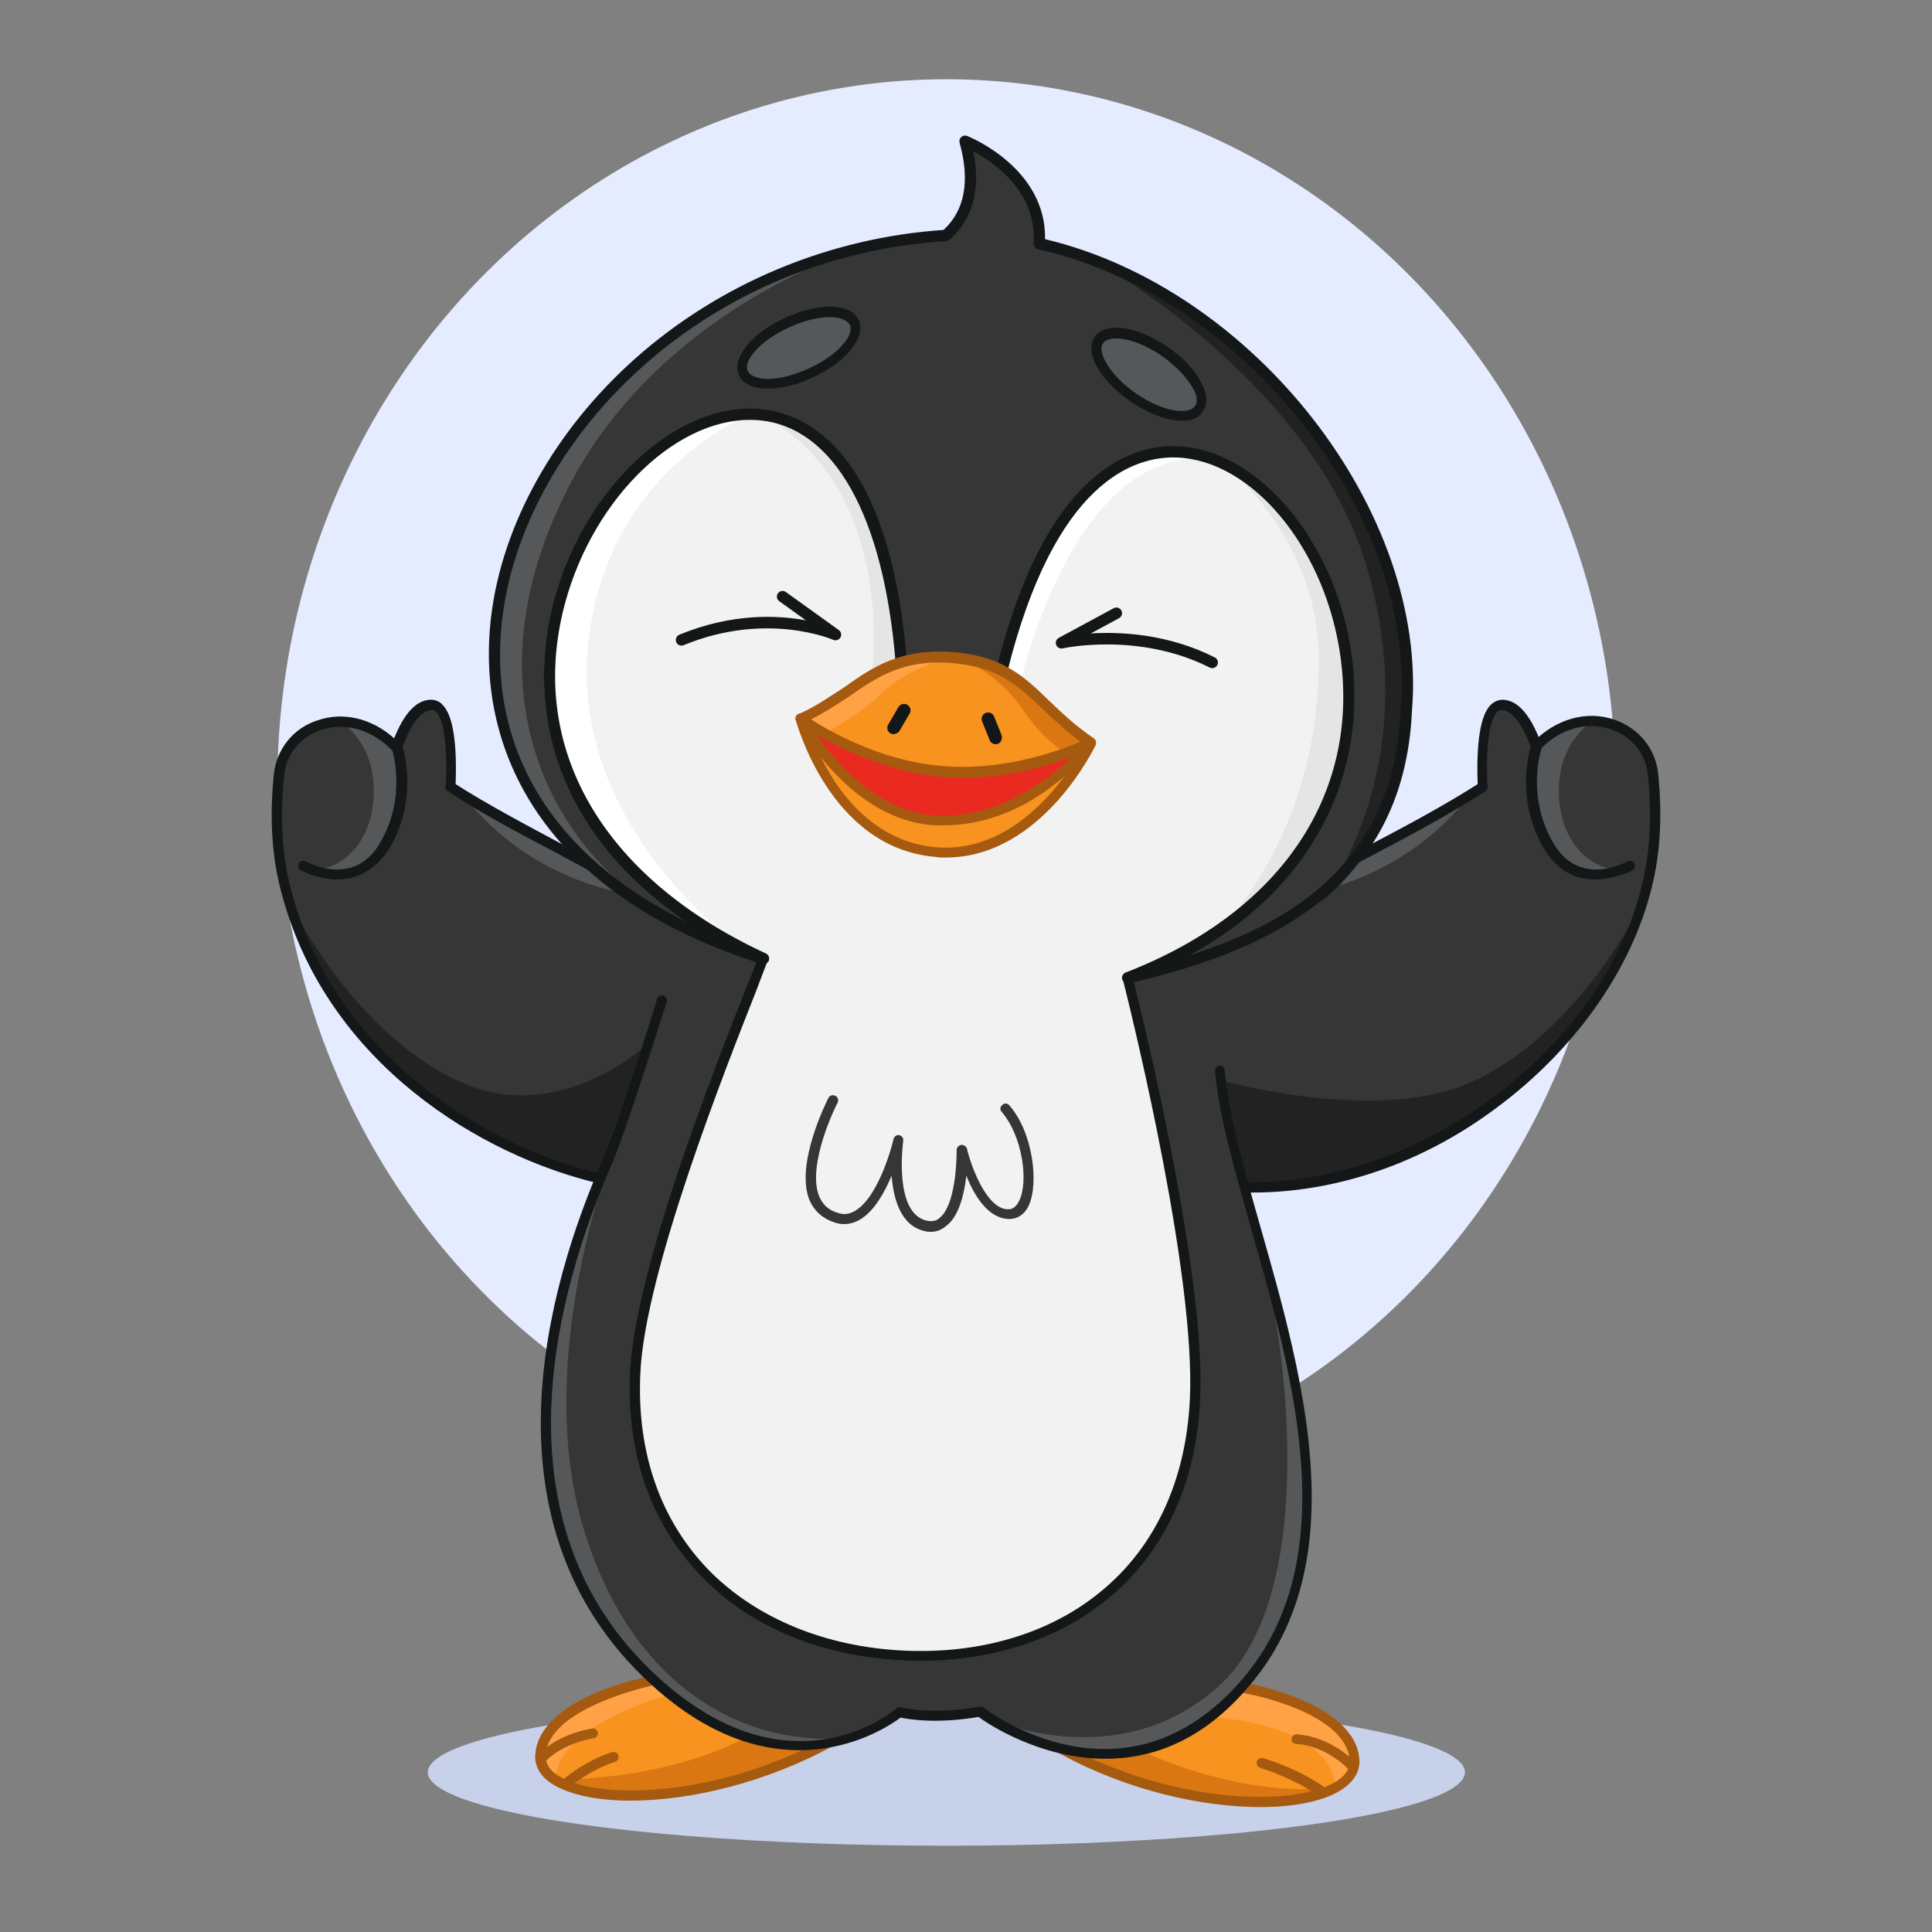 <?xml version="1.0" encoding="UTF-8"?>
<svg xmlns="http://www.w3.org/2000/svg" xmlns:xlink="http://www.w3.org/1999/xlink" version="1.1" id="Слой_1" x="0px" y="0px" viewBox="0 0 512 512" xml:space="preserve" width="512" height="512">
<rect x="0" y="0" width="512" height="512" fill="#808080" stroke="none"/>
<g id="_x31_">
	<ellipse fill="#E6ECFF" cx="250.793" cy="207.815" rx="177.289" ry="186.815"/>
	<path fill="#363636" d="M211.699,287.351l-18.95,25.437C142.388,325.421,65.053,271.304,73.93,205.237   c0.854-8.707,7.853-14.34,15.364-14.852c13.316-0.341,21.34,14.682,33.119,19.974C154.68,231.698,204.87,244.501,211.699,287.351z"/>
	<path fill="#222223" d="M174.312,314.666c-33.802-2.049-84.846-27.827-98.333-77.676c4.609,11.097,22.705,40.46,47.971,50.532   s47.63-10.755,47.63-10.755L174.312,314.666z"/>
	<path fill="#555759" d="M168.508,237.161c0,0-27.144-2.219-46.093-26.803c14.682,9.219,31.241,16.901,45.923,25.437   L168.508,237.161z"/>
	<path fill="#363636" d="M102.953,205.919c0,0,3.244-18.779,11.097-19.12s4.609,29.193,4.609,29.193L102.953,205.919z"/>
	<path fill="#555759" d="M103.806,220.089c-7.17,17.413-20.315,10.584-20.315,10.584c12.974-1.878,16.901-15.365,15.194-25.607   c-1.536-10.243-9.56-14.682-9.56-14.682l0,0c4.439-0.341,9.048,1.024,12.633,4.609c1.024,1.024,2.049,1.878,3.244,2.902   C106.708,203.7,107.391,211.382,103.806,220.089z"/>
	<path fill="#141718" d="M89.466,233.063c-5.292,0-9.731-2.39-9.731-2.39c-0.683-0.341-0.854-1.195-0.512-1.878   c0.341-0.683,1.195-0.854,1.878-0.512c0.512,0.341,12.804,6.999,19.632-4.951c7.341-12.462,3.073-24.925,3.073-25.095   c-0.171-0.341-0.171-0.512,0-0.854c2.731-7.682,6.146-11.779,10.243-11.95c1.195,0,2.39,0.341,3.244,1.366   c2.731,2.731,3.926,10.072,3.414,21.852c0,0.683-0.683,1.366-1.366,1.195c-0.683,0-1.366-0.683-1.195-1.366   c0.512-10.584-0.512-17.755-2.561-19.803c-0.341-0.341-0.683-0.512-1.195-0.512c-2.731,0.171-5.463,3.585-7.682,9.731   c0.683,2.561,3.756,14.34-3.414,26.803C99.197,231.185,93.905,233.063,89.466,233.063z"/>
	<path fill="#141718" d="M161.508,233.405c-0.171,0-0.512,0-0.683-0.171c-4.439-2.39-8.877-4.78-13.316-7.17   c-9.731-5.121-19.803-10.414-28.851-16.389c-0.683-0.341-0.854-1.195-0.341-1.878c0.341-0.683,1.195-0.854,1.878-0.341   c9.048,5.804,19.12,11.097,28.68,16.218c4.439,2.39,9.048,4.78,13.487,7.17c0.683,0.341,0.854,1.195,0.512,1.878   C162.362,233.063,161.85,233.405,161.508,233.405z"/>
	<path fill="#141718" d="M159.118,313.642c-0.171,0-0.171,0-0.341,0c-31.241-7.341-71.872-31.753-83.993-76.31   c-2.731-9.731-3.414-20.315-2.219-32.095c0.683-6.658,5.121-12.292,11.609-14.34c7.341-2.561,15.706-0.171,21.681,6.146   c0.512,0.512,0.512,1.366,0,1.878c-0.512,0.512-1.366,0.512-1.878,0c-5.292-5.463-12.462-7.682-18.95-5.463   c-5.463,1.878-9.219,6.487-9.731,12.121c-1.195,11.438-0.512,21.681,2.049,31.07c11.779,43.362,51.556,67.262,81.944,74.432   c0.683,0.171,1.195,0.854,1.024,1.536C160.313,313.129,159.63,313.642,159.118,313.642z"/>
	<path fill="#363636" d="M300.472,287.351l18.95,25.437c50.361,12.633,127.696-41.484,118.819-107.551   c-0.854-8.707-7.853-14.34-15.365-14.852c-13.316-0.341-21.34,14.682-33.119,19.974C357.491,231.698,307.3,244.501,300.472,287.351   z"/>
	<path fill="#222223" d="M329.494,314.666c38.411,1.707,93.041-27.998,106.527-77.676c-4.609,11.097-22.705,40.46-47.971,50.532   c-25.266,10.072-65.043-1.366-65.043-1.366L329.494,314.666z"/>
	<path fill="#555759" d="M343.663,237.161c0,0,27.144-2.219,46.093-26.803c-14.682,9.219-31.241,16.901-45.923,25.437   L343.663,237.161z"/>
	<path fill="#363636" d="M409.218,205.919c0,0-3.244-18.779-11.097-19.12s-4.609,29.193-4.609,29.193L409.218,205.919z"/>
	<path fill="#555759" d="M408.365,220.089c7.17,17.413,20.315,10.584,20.315,10.584c-12.974-1.878-16.901-15.365-15.194-25.607   c1.536-10.243,9.56-14.682,9.56-14.682l0,0c-4.439-0.341-9.048,1.024-12.633,4.609c-1.024,1.024-2.049,1.878-3.244,2.902   C405.462,203.7,404.78,211.382,408.365,220.089z"/>
	<path fill="#141718" d="M422.705,233.063c-4.609,0-9.731-1.707-13.657-8.365c-7.17-12.462-4.097-24.242-3.414-26.803   c-2.219-6.146-4.951-9.56-7.682-9.731c-0.512,0-0.854,0.171-1.195,0.512c-2.049,2.049-3.073,9.389-2.561,19.803   c0,0.683-0.512,1.366-1.195,1.366s-1.366-0.512-1.366-1.195c-0.512-11.779,0.683-19.12,3.414-21.852   c0.854-0.854,2.049-1.366,3.244-1.366c4.097,0.171,7.512,4.268,10.243,11.95c0.171,0.341,0.171,0.512,0,0.854   c0,0.171-4.268,12.462,3.073,25.095c6.829,11.95,19.12,5.292,19.632,4.951c0.683-0.341,1.536-0.171,1.878,0.512   c0.341,0.683,0.171,1.536-0.512,1.878C432.607,230.672,427.997,233.063,422.705,233.063z"/>
	<path fill="#141718" d="M350.662,233.405c-0.512,0-0.854-0.171-1.195-0.683c-0.341-0.683-0.171-1.536,0.512-1.878   c4.439-2.39,9.048-4.78,13.487-7.17c9.731-5.122,19.632-10.414,28.68-16.218c0.683-0.341,1.366-0.171,1.878,0.341   c0.341,0.683,0.171,1.366-0.341,1.878c-9.048,5.804-19.12,11.267-28.851,16.389c-4.439,2.39-9.048,4.78-13.316,7.17   C351.174,233.234,350.833,233.405,350.662,233.405z"/>
	<path fill="#141718" d="M332.054,316.032c-0.854,0-1.707,0-2.561,0c-0.683,0-1.366-0.683-1.366-1.366   c0-0.683,0.683-1.366,1.366-1.366c0.854,0,1.536,0,2.39,0c44.728,0,91.504-34.655,102.771-76.822   c2.561-9.56,3.244-19.632,2.049-31.07c-0.512-5.634-4.268-10.243-9.731-12.121c-6.487-2.219-13.657-0.171-18.95,5.463   c-0.512,0.512-1.366,0.512-1.878,0s-0.512-1.366,0-1.878c5.975-6.317,14.34-8.707,21.681-6.146   c6.487,2.219,10.926,7.682,11.609,14.34c1.195,11.779,0.512,22.364-2.219,32.095c-5.634,20.827-20.315,41.313-40.289,56.166   C377.294,308.179,354.247,316.032,332.054,316.032z"/>
	<ellipse fill="#C7D1EA" cx="250.793" cy="469.677" rx="137.427" ry="19.462"/>
	<path fill="#F7931E" d="M353.906,473.774c-12.121,6.658-44.045,4.951-72.042-10.072l10.926-3.756l27.827-9.56l8.877-3.073   c0,0,27.998,4.78,29.534,18.779C359.369,469.335,357.32,471.896,353.906,473.774z"/>
	<path fill="#DB7712" d="M353.906,473.774c-12.121,6.658-44.045,4.951-72.042-10.072l10.926-3.756l10.243,4.268   C303.032,464.214,327.786,476.505,353.906,473.774z"/>
	<path fill="#FFA245" d="M353.906,473.774c-1.195-17.242-32.948-18.779-32.948-18.779l-0.341-4.78l8.877-3.073   c0,0,27.997,4.78,29.534,18.779C359.369,469.335,357.32,471.896,353.906,473.774z"/>
	<path fill="#A55A0F" d="M334.103,478.895c-15.365,0-34.997-4.268-52.922-13.999c-0.512-0.171-0.683-0.683-0.683-1.366   c0-0.512,0.341-1.024,0.854-1.195l47.63-16.389c0.171,0,0.512-0.171,0.683,0c1.195,0.171,29.022,5.122,30.558,19.974   c0.341,3.244-1.195,5.975-4.439,8.194C351.345,477.188,343.492,478.895,334.103,478.895z M285.107,464.043   c28.851,14.511,59.409,14.511,69.311,7.853c2.39-1.536,3.414-3.414,3.244-5.634c-1.195-12.121-24.925-17.072-28.168-17.584   L285.107,464.043z"/>
	<path fill="#363636" d="M330.176,446.118c-26.12,31.924-58.214,15.535-67.604,9.389c-1.707-1.024-2.731-1.878-2.731-1.878l0,0   l72.555-129.574l0,0l0,0C332.566,325.08,363.125,405.829,330.176,446.118z"/>
	<path fill="#F7931E" d="M220.406,461.311c-29.022,16.047-62.141,17.584-73.408,10.243c-2.731-1.707-4.097-4.097-3.756-6.829   c1.195-13.999,29.193-19.291,29.193-19.291l5.292,1.707l29.022,9.56L220.406,461.311z"/>
	<path fill="#FFA245" d="M177.897,447.313l-0.171,1.707c0,0-29.705,7.682-30.558,22.535c-2.731-1.707-4.097-4.097-3.756-6.829   c1.195-13.999,29.193-19.291,29.193-19.291L177.897,447.313z"/>
	<path fill="#DB7712" d="M206.748,456.873l13.657,4.439c-29.022,16.047-62.141,17.584-73.408,10.243c0,0,27.998,0.854,51.044-11.267   C200.773,459.092,203.675,457.897,206.748,456.873z"/>
	<path fill="#A55A0F" d="M167.142,477.188c-8.877,0-16.218-1.536-20.827-4.439c-3.244-2.049-4.78-4.951-4.439-8.024   c1.366-14.852,29.193-20.315,30.388-20.486c0.171,0,0.512,0,0.683,0l47.971,15.706c0.512,0.171,0.854,0.683,0.854,1.195   s-0.171,1.024-0.683,1.366C202.822,472.579,182.677,477.188,167.142,477.188z M173.426,446.553   c-3.073,0.683-27.795,6.393-28.819,18.343c-0.171,2.219,0.854,4.097,3.244,5.634c9.902,6.487,40.46,5.975,69.14-8.877   L173.426,446.553z"/>
	<path fill="#363636" d="M238.331,453.8c0,0-0.171,0.171-0.683,0.512c-1.707,1.195-6.317,4.268-13.145,6.146   c-11.779,3.073-29.875,2.902-51.215-15.194c-40.46-34.485-26.29-97.991-26.29-97.991l0,0l4.268,4.951L238.331,453.8z"/>
	<path fill="#0E1928" d="M316.69,370.832c-2.219,46.435-36.704,69.823-77.676,67.775c-40.972-1.878-72.896-29.193-70.847-74.945   c1.536-32.436,16.73-60.604,21.51-81.432c2.39-10.243,10.584-37.387,13.999-41.484c10.755-13.487,25.437-6.829,38.411-8.707   c2.219-0.341,4.609-0.512,6.829-0.341c2.39,0.171,4.609,0.512,6.829,1.024c12.804,3.073,28.168-2.219,37.558,12.121   c2.902,4.439,8.707,32.265,9.902,42.679C306.105,308.691,318.397,337.371,316.69,370.832z"/>
	<path fill="#363636" d="M339.054,366.564c-2.561,52.239-35.168,81.773-79.212,87.065l0,0c-6.829,0.854-13.999,1.024-21.51,0.683   c-0.171,0-0.512,0-0.683,0c-37.899-2.049-68.97-20.145-83.48-51.044l0,0c-6.146-13.316-9.219-29.022-8.365-46.776   c0.171-3.073,0.512-6.146,1.195-9.389c2.39-12.121,8.024-24.071,13.145-35.68c2.731-6.146,5.292-12.121,7.17-17.925   c5.634-17.925,11.609-34.997,8.877-45.069c-3.414-13.316,10.243-46.093,14.682-51.386c14.34-17.413,33.802-8.707,51.044-11.267   c3.073-0.512,6.146-0.683,9.219-0.512s6.146,0.512,9.048,1.366c17.072,4.097,37.387-2.902,50.191,15.706   c3.926,5.804,16.901,41.996,15.023,55.654c-1.366,9.902-3.585,23.559-0.512,39.094c1.707,8.365,4.609,17.413,7.341,26.973l0,0l0,0   l0,0c0.854,3.073,1.707,6.146,2.561,9.219c0,0,0,0,0,0.171c1.536,5.975,2.731,11.95,3.585,18.096l0,0   C339.054,356.491,339.224,361.442,339.054,366.564z"/>
	<path fill="#F2F2F2" d="M316.69,370.832c-1.536,95.431-155.694,87.236-148.353-7.17c2.561-41.826,34.826-98.333,35.338-122.916   c10.755-13.487,25.437-6.829,38.411-8.707c4.609-0.683,9.219-0.512,13.657,0.683c12.804,3.073,28.168-2.219,37.558,12.121   C305.252,276.767,316.007,324.055,316.69,370.832z"/>
	<path fill="#363636" d="M246.696,326.445c-0.512,0-1.024,0-1.536-0.171c-6.487-1.366-8.365-8.536-8.877-14.682   c-1.878,4.439-4.609,9.389-8.365,11.609c-2.049,1.195-4.268,1.536-6.487,0.854c-3.244-1.024-5.463-2.902-6.829-5.804   c-4.097-9.56,4.609-26.632,4.951-27.315c0.341-0.683,1.195-0.854,1.878-0.512c0.683,0.341,0.854,1.195,0.512,1.878   c-0.171,0.171-8.365,16.56-4.78,24.925c1.024,2.219,2.561,3.585,5.121,4.268c1.536,0.512,3.073,0.171,4.439-0.683   c6.487-3.926,10.072-18.779,10.072-18.95c0.171-0.683,0.854-1.195,1.536-1.024c0.683,0.171,1.195,0.854,1.024,1.536   c0,0.171-2.731,19.462,6.487,21.169c1.366,0.171,2.39,0,3.244-0.854c3.926-3.244,4.439-13.999,4.439-17.925   c0-0.683,0.512-1.195,1.195-1.366c0.683,0,1.366,0.341,1.536,1.024c1.024,4.439,5.122,15.877,10.755,16.047   c0.512,0,1.878,0.171,3.073-2.219c2.561-5.122,0.854-17.242-4.609-23.559c-0.512-0.512-0.512-1.366,0.171-1.878   c0.512-0.512,1.366-0.512,1.878,0.171c6.146,6.999,7.853,20.486,5.121,26.461c-1.195,2.561-3.244,3.756-5.634,3.585   c-5.292-0.341-8.877-6.317-10.926-11.438c-0.512,4.609-1.878,10.414-4.951,12.974C249.598,325.933,248.232,326.445,246.696,326.445   z"/>
	<path fill="#141718" d="M243.794,440.143c-1.536,0-3.073,0-4.78-0.171c-20.998-1.024-39.606-8.536-52.41-21.51   c-13.828-13.828-20.657-32.778-19.632-54.8c1.366-27.315,22.022-79.554,30.729-101.747c1.707-4.097,2.902-7.17,3.244-8.365   c0.171-0.683,1.024-1.024,1.707-0.854c0.683,0.171,1.024,1.024,0.854,1.707c-0.512,1.366-1.536,4.097-3.244,8.536   c-8.024,20.315-29.363,74.262-30.558,100.894c-1.024,21.34,5.463,39.606,18.779,52.922c12.462,12.292,30.388,19.632,50.703,20.657   c20.315,1.024,38.923-4.439,52.41-15.535c14.511-11.779,22.705-29.534,23.73-51.044c1.536-32.265-14.511-98.333-17.755-111.307   c-0.171-0.683,0.171-1.366,1.024-1.707c0.683-0.171,1.366,0.171,1.536,1.024c3.244,12.974,19.462,79.554,17.925,111.99   c-1.024,22.364-9.56,40.801-24.754,53.093C280.327,434.509,262.914,440.143,243.794,440.143z"/>
	<path fill="#555759" d="M224.503,460.458c-11.779,3.073-29.875,2.902-51.215-15.194c-40.46-34.485-26.29-97.991-26.29-97.991l0,0   c2.39-12.121,8.024-24.071,13.145-35.68c-3.244,10.243-6.999,24.754-8.877,40.631c-1.878,16.389-1.878,34.485,2.902,51.215l0,0   C167.654,450.386,200.944,463.019,224.503,460.458z"/>
	<path fill="#555759" d="M330.176,446.118c-26.12,31.924-58.214,15.535-67.604,9.389l0,0c0,0,33.46,15.365,60.263-8.536   c20.486-18.267,20.657-61.97,15.535-95.431l0,0c-1.024-6.487-2.219-12.633-3.585-18.096c0,0,0,0,0-0.171   c-0.854-3.414-1.707-6.487-2.561-9.219l0,0C332.566,325.08,363.125,405.829,330.176,446.118z"/>
	<path fill="#141718" d="M292.96,466.092c-17.072,0-30.9-9.048-33.631-11.097c-10.926,1.878-18.437,0.683-20.657,0.171   c-4.268,3.244-32.607,22.193-66.409-9.048c-45.581-41.996-27.315-105.161-12.462-138.963c3.926-8.877,14.34-42.167,14.34-42.508   c0.171-0.683,1.024-1.024,1.707-0.854s1.024,1.024,0.854,1.707c-0.512,1.366-10.584,33.802-14.511,42.85   c-14.511,33.29-32.436,95.089,11.95,135.89c34.826,32.095,62.312,9.56,63.336,8.536c0.341-0.341,0.854-0.341,1.195-0.341   c0,0,8.365,2.219,20.827-0.171c0.341,0,0.683,0,1.024,0.171c1.536,1.195,37.728,28.51,68.628-7.341   c27.315-31.753,13.657-80.066,2.561-118.99c-4.439-15.706-8.707-30.388-9.731-42.338c0-0.683,0.512-1.366,1.195-1.366   s1.366,0.512,1.366,1.195c1.024,11.609,5.121,26.29,9.56,41.826c11.267,39.436,25.095,88.602-3.073,121.38   C318.568,461.653,304.91,466.092,292.96,466.092z"/>
	<path fill="#A55A0F" d="M143.242,467.628c-0.341,0-0.683-0.171-0.854-0.341c-0.512-0.512-0.683-1.366-0.171-1.878   c0.171-0.171,4.78-5.634,14.682-7.341c0.683-0.171,1.366,0.341,1.536,1.024c0.171,0.683-0.341,1.366-1.024,1.536   c-8.877,1.536-13.145,6.317-13.145,6.487C144.095,467.457,143.754,467.628,143.242,467.628z"/>
	<path fill="#A55A0F" d="M150.24,473.883c-0.341,0-0.683-0.171-1.024-0.512c-0.512-0.512-0.512-1.366,0.171-1.878   c0.171-0.171,5.463-4.78,12.804-7.17c0.683-0.171,1.536,0.171,1.707,0.854s-0.171,1.536-0.854,1.707   c-6.829,2.219-11.779,6.487-11.779,6.487C150.923,473.712,150.581,473.883,150.24,473.883z"/>
	<path fill="#A55A0F" d="M358.686,469.677c-0.341,0-0.683-0.171-1.024-0.512c0,0-5.804-6.487-14.169-6.999   c-0.683,0-1.366-0.683-1.195-1.366c0-0.683,0.683-1.195,1.366-1.195c9.389,0.683,15.706,7.512,15.877,7.853   c0.512,0.512,0.512,1.366-0.171,1.878C359.369,469.677,359.027,469.677,358.686,469.677z"/>
	<path fill="#A55A0F" d="M350.492,476.505c-0.341,0-0.683-0.171-0.854-0.341c0,0-5.121-4.268-15.706-7.682   c-0.683-0.171-1.024-1.024-0.854-1.707c0.171-0.683,1.024-1.024,1.707-0.854c11.267,3.585,16.56,8.024,16.73,8.194   c0.512,0.512,0.683,1.366,0.171,1.878C351.174,476.335,350.833,476.505,350.492,476.505z"/>
	<path fill="#F15A24" d="M214.43,194.311c0,0,31.583,14.34,71.872,5.975C286.302,200.115,249.257,229.82,214.43,194.311z"/>
	<path fill="#F2F2F2" d="M372.685,188.336c-2.731,32.948-24.754,54.459-55.141,65.555c-5.122,1.878-10.414,3.414-15.877,4.609   c-17.584,4.097-37.046,5.292-56.678,3.585c-15.877-1.366-31.412-4.439-45.581-9.219c-2.39-0.854-3.585-1.878-5.804-2.731   c-0.341-0.171-0.854-1.195-1.195-1.366l-1.366-0.512c-37.387-14.852-63.165-40.801-59.922-79.895   c1.878-22.876,13.487-45.752,30.9-64.189c1.878-1.878,3.756-3.756,5.634-5.634c24.925-23.559,59.239-38.923,93.723-36.021   c36.363,3.073,69.482,25.949,89.968,55.654C366.368,139.681,374.563,164.777,372.685,188.336z"/>
	<path fill="#E5E5E5" d="M230.99,178.946c0,0,7.17-49.166-29.022-68.97c-36.192-19.974,37.558-17.584,37.558-17.584l14.682,90.309   L230.99,178.946z"/>
	<path fill="#FFFFFF" d="M196.164,250.818l-3.585-0.341c-0.341-0.171-0.683-0.341-1.024-0.341l-0.341-1.707   c-37.387-14.852-63.165-40.801-59.922-79.895c1.878-22.876,13.487-45.752,30.9-64.189c21.51,3.244,36.704,5.463,36.704,5.463   s-39.265,15.023-43.191,62.653C151.948,219.918,196.164,250.818,196.164,250.818z"/>
	<path fill="#FFFFFF" d="M270.426,180.824c0,0,15.194-67.775,54.288-58.385c0,0-3.244-20.315-4.268-20.315   c-1.024,0-66.921,10.243-66.921,10.243l-11.267,71.53L270.426,180.824z"/>
	<path fill="#E5E5E5" d="M372.685,188.336c-2.731,32.948-24.754,54.459-55.141,65.555h-0.512   c19.462-19.974,32.265-45.069,32.436-78.7c0.341-33.631-26.973-53.776-26.973-53.776l29.193-3.244   C366.368,139.681,374.563,164.777,372.685,188.336z"/>
	<path fill="#363636" d="M275.399,64.56c1.25-18.87-19.655-27.138-19.654-27.138c3.711,13.396-0.401,20.888-5.083,24.972   c-113.32,7.271-178.906,150.302-50.137,191.093c-140.841-65.214,25.344-237.573,38.318-77.953l0.512,0.341l12.292,7.17   l13.316-5.122l0.512-0.171c37.045-149.036,161.327,25.949,37.728,81.09c39.607-9.219,67.433-25.949,69.482-70.506   C377.104,136.074,330.797,77.017,275.399,64.56z"/>
	<path fill="#555759" d="M149.387,131.658c-24.242,49.849-4.439,87.919,19.12,105.674c-25.266-17.242-39.436-40.801-37.216-68.799   c3.756-46.606,47.971-92.528,98.845-103.625l0,0C230.136,64.907,173.8,80.955,149.387,131.658z"/>
	<path fill="#222223" d="M372.685,188.336c-1.707,21.681-8.024,37.558-20.145,48.654l-2.902,2.561   c0.512-0.683,28.68-35.509,12.462-89.626c-14.511-48.654-70.677-80.066-71.53-80.578   C339.566,87.954,376.441,141.047,372.685,188.336z"/>
	<path fill="#141718" d="M298.846,260.629c-0.645,0-1.235-0.418-1.433-1.059c-0.231-0.753,0.158-1.557,0.893-1.841   c41.701-16.125,62.858-48.239,56.596-85.905c-4.588-27.592-23.444-49.808-42.929-50.577c-11.424-0.455-32.483,6.339-45.042,56.866   c-0.124,0.498-0.494,0.898-0.98,1.061l-0.512,0.171l-13.253,5.099c-0.425,0.163-0.901,0.125-1.294-0.104l-12.879-7.558   c-0.382-0.254-0.627-0.67-0.664-1.127c-3.174-39.05-16.346-62.476-36.14-64.271c-20.692-1.883-43.799,19.905-51.486,48.559   c-10.171,37.921,9.735,72.589,53.249,92.738c0.718,0.333,1.054,1.166,0.768,1.904c-0.287,0.737-1.097,1.125-1.852,0.888   c-26.538-8.407-46.235-21.442-58.542-38.744c-11-15.464-15.555-33.958-13.174-53.485c2.972-24.368,16.816-49.176,37.983-68.065   c22.446-20.03,51.512-32.181,81.894-34.246c5.634-5.185,7.065-12.956,4.253-23.11c-0.152-0.549,0.021-1.137,0.445-1.518   c0.424-0.379,1.028-0.486,1.558-0.275c0.875,0.35,20.98,8.606,20.646,27.35c55.469,13.18,101.681,72.451,97.23,125.083   c-2.251,48.975-41.261,64.276-74.993,72.127C299.072,260.616,298.958,260.629,298.846,260.629z M310.95,118.227   c0.39,0,0.77,0.008,1.142,0.022c20.852,0.823,40.956,24.139,45.769,53.083c2.02,12.145,2.211,30.542-8.347,49.221   c-7.464,13.205-18.908,24.108-34.134,32.548c28.609-9.104,54.006-25.684,55.807-64.834c4.371-51.711-41.443-109.95-96.117-122.244   c-0.721-0.162-1.217-0.825-1.168-1.563c0.906-13.671-10.53-21.436-15.963-24.334c2.535,12.478-1.908,19.575-6.291,23.398   c-0.248,0.217-0.561,0.345-0.89,0.367c-66.527,4.269-112.041,54.052-117.61,99.715c-4.235,34.727,13.367,63.33,48.836,80.741   c-14.101-9.582-24.407-21.033-30.758-34.207c-9.599-19.91-7.692-38.709-4.402-50.975c8.047-29.999,32.57-52.771,54.655-50.77   c12.516,1.136,34.144,11.271,38.798,66.283l11.503,6.707l12.436-4.783C276.922,126.296,298.459,118.227,310.95,118.227z"/>
	<path fill="#555759" d="M214.772,98.88c8.024-3.756,13.316-9.731,11.609-13.487s-9.56-3.756-17.755,0   c-8.024,3.756-13.316,9.731-11.609,13.487C198.725,102.636,206.748,102.636,214.772,98.88z"/>
	<path fill="#141718" d="M203.505,102.977L203.505,102.977c-3.926,0-6.658-1.195-7.682-3.585c-1.024-2.219-0.171-5.121,2.39-8.194   c2.39-2.731,5.804-5.121,9.902-6.999c9.048-4.097,17.413-3.926,19.462,0.683c1.024,2.219,0.171,5.121-2.39,8.194   c-2.39,2.731-5.804,5.121-9.902,6.999l0,0C211.358,101.953,207.09,102.977,203.505,102.977z M219.893,84.028   c-2.902,0-6.658,0.854-10.755,2.731c-3.756,1.707-6.999,3.926-9.048,6.317c-1.878,2.049-2.561,4.097-1.878,5.292   c0.512,1.195,2.561,2.049,5.292,2.049l0,0c3.073,0,6.999-1.024,10.755-2.731l0.512,1.195l-0.512-1.195   c3.756-1.707,6.999-3.926,9.048-6.317c1.878-2.049,2.561-4.097,1.878-5.292C224.503,84.881,222.625,84.028,219.893,84.028z"/>
	<path fill="#555759" d="M300.472,105.367c-7.341-4.951-11.438-11.779-9.219-15.194c2.219-3.414,10.072-2.049,17.413,2.902   s11.438,11.779,9.219,15.194C315.665,111.684,307.812,110.318,300.472,105.367z"/>
	<path fill="#141718" d="M313.275,111.513c-3.756,0-8.707-1.707-13.657-5.121l0,0c-8.194-5.634-12.292-12.974-9.56-17.072   c2.731-4.097,11.097-3.073,19.291,2.561c3.756,2.561,6.829,5.634,8.536,8.707c2.049,3.414,2.39,6.317,0.854,8.365   C317.885,110.83,315.836,111.513,313.275,111.513z M301.155,104.343c7.17,4.951,13.999,5.634,15.535,3.244   c0.854-1.195,0.512-3.244-1.024-5.463c-1.707-2.731-4.439-5.463-7.853-7.853c-7.17-4.951-13.999-5.634-15.535-3.244   C290.741,93.246,293.984,99.392,301.155,104.343L301.155,104.343z"/>
	<path fill="#F7931E" d="M289.204,196.871c0,0,0,0-0.171,0.171c-1.366,2.39-15.877,30.9-41.143,28.851   c-25.095-2.049-34.143-30.558-35.509-34.655c-0.171-0.341-0.171-0.683-0.171-0.683c13.999-5.975,20.315-17.925,40.118-16.389   c1.024,0,1.878,0.171,2.731,0.341l0,0C271.791,176.898,275.206,187.482,289.204,196.871z"/>
	<path fill="#EA2A21" d="M212.211,190.555c0,0,16.901,12.292,37.558,13.999c20.827,1.707,39.436-7.682,39.436-7.682   s-16.73,22.022-40.972,20.998C225.527,216.845,212.211,190.555,212.211,190.555z"/>
	<path fill="#FFA245" d="M252.33,174.166c0,0-11.267,2.39-18.267,9.219c-7.17,6.829-15.706,10.926-15.706,10.926l-5.975-3.244   c-0.171-0.341-0.171-0.683-0.171-0.683C226.21,184.409,232.526,172.459,252.33,174.166z"/>
	<path fill="#DB7712" d="M289.204,196.871c0,0,0,0-0.171,0.171l-6.317,2.561c0,0-5.463-2.39-11.95-11.95   c-5.804-8.707-15.535-12.974-15.706-12.974C271.791,176.898,275.206,187.482,289.204,196.871z"/>
	<path fill="#A55A0F" d="M250.622,227.259c-0.854,0-1.878,0-2.731-0.171c-28.168-2.39-36.875-36.021-37.046-36.363   c-0.171-0.683,0.171-1.366,0.854-1.536c4.439-1.878,8.194-4.609,11.95-6.999c7.682-5.463,15.023-10.414,28.851-9.389   c13.316,1.024,19.12,6.658,25.778,13.145c3.414,3.244,6.829,6.487,11.609,9.731c0.512,0.341,0.683,1.024,0.512,1.707   C290.229,197.725,276.23,227.259,250.622,227.259z M213.748,191.238c1.707,5.634,10.755,31.241,34.314,33.29   c22.705,1.878,36.533-22.022,39.436-27.144c-4.609-3.244-8.024-6.487-11.097-9.389c-6.658-6.316-11.779-11.267-24.242-12.292   c-12.804-1.024-19.803,3.756-27.144,8.877C221.601,186.799,218.016,189.189,213.748,191.238z"/>
	<path fill="#A55A0F" d="M249.94,218.723c-0.683,0-1.195,0-1.878,0c-22.705-1.024-36.533-26.632-37.046-27.656   c-0.341-0.512-0.171-1.195,0.341-1.707c0.512-0.341,1.195-0.512,1.707,0c0.171,0.171,16.73,12.121,36.875,13.657   c20.145,1.707,38.411-7.341,38.582-7.512c0.512-0.341,0.171,0.302,0.683,0.814c0.341,0.512-0.118,1.871-0.459,2.383   C288.063,199.728,273.328,218.723,249.94,218.723z M216.479,194.823c5.121,7.341,16.389,20.486,31.753,21.34   c16.218,0.683,29.363-9.389,35.68-15.535c-7.17,2.731-20.145,6.487-34.143,5.292C235.429,204.554,223.137,198.579,216.479,194.823z   "/>
	<path fill="#141718" d="M180.601,171.096c-0.589,0-1.148-0.35-1.387-0.928c-0.316-0.766,0.048-1.643,0.813-1.959   c13.902-5.74,25.953-5.222,33.543-3.812l-7.063-5.073c-0.673-0.483-0.827-1.42-0.343-2.093c0.483-0.673,1.419-0.828,2.093-0.343   l14.042,10.085c0.625,0.449,0.809,1.299,0.425,1.966c-0.383,0.667-1.21,0.938-1.914,0.621c-0.172-0.077-17.679-7.646-39.639,1.422   C180.985,171.06,180.792,171.096,180.601,171.096z"/>
	<path fill="#141718" d="M321.254,177.064c-0.228,0-0.458-0.052-0.675-0.162c-18.795-9.489-38.749-5.123-38.948-5.078   c-0.728,0.165-1.474-0.233-1.737-0.936c-0.263-0.702,0.032-1.49,0.691-1.847l14.553-7.859c0.728-0.394,1.64-0.122,2.032,0.607   c0.395,0.729,0.122,1.639-0.606,2.033l-7.485,4.042c7.9-0.481,20.482,0.113,32.853,6.36c0.74,0.373,1.036,1.275,0.663,2.015   C322.33,176.762,321.802,177.064,321.254,177.064z"/>
	<path fill="#141718" d="M264.533,197.071c-0.871,0.424-1.963-0.095-2.25-0.901l-1.995-4.964c-0.424-0.871,0.095-1.963,0.901-2.25   c0.871-0.424,1.963,0.095,2.25,0.901l1.995,4.964C265.686,195.469,265.397,196.744,264.533,197.071z"/>
	<path fill="#141718" d="M236.031,194.381c-0.868-0.429-1.126-1.61-0.665-2.331l2.705-4.616c0.429-0.868,1.61-1.126,2.331-0.665   c0.868,0.429,1.126,1.61,0.665,2.331l-2.705,4.616C238.004,194.312,236.818,194.865,236.031,194.381z"/>
</g>
</svg>
